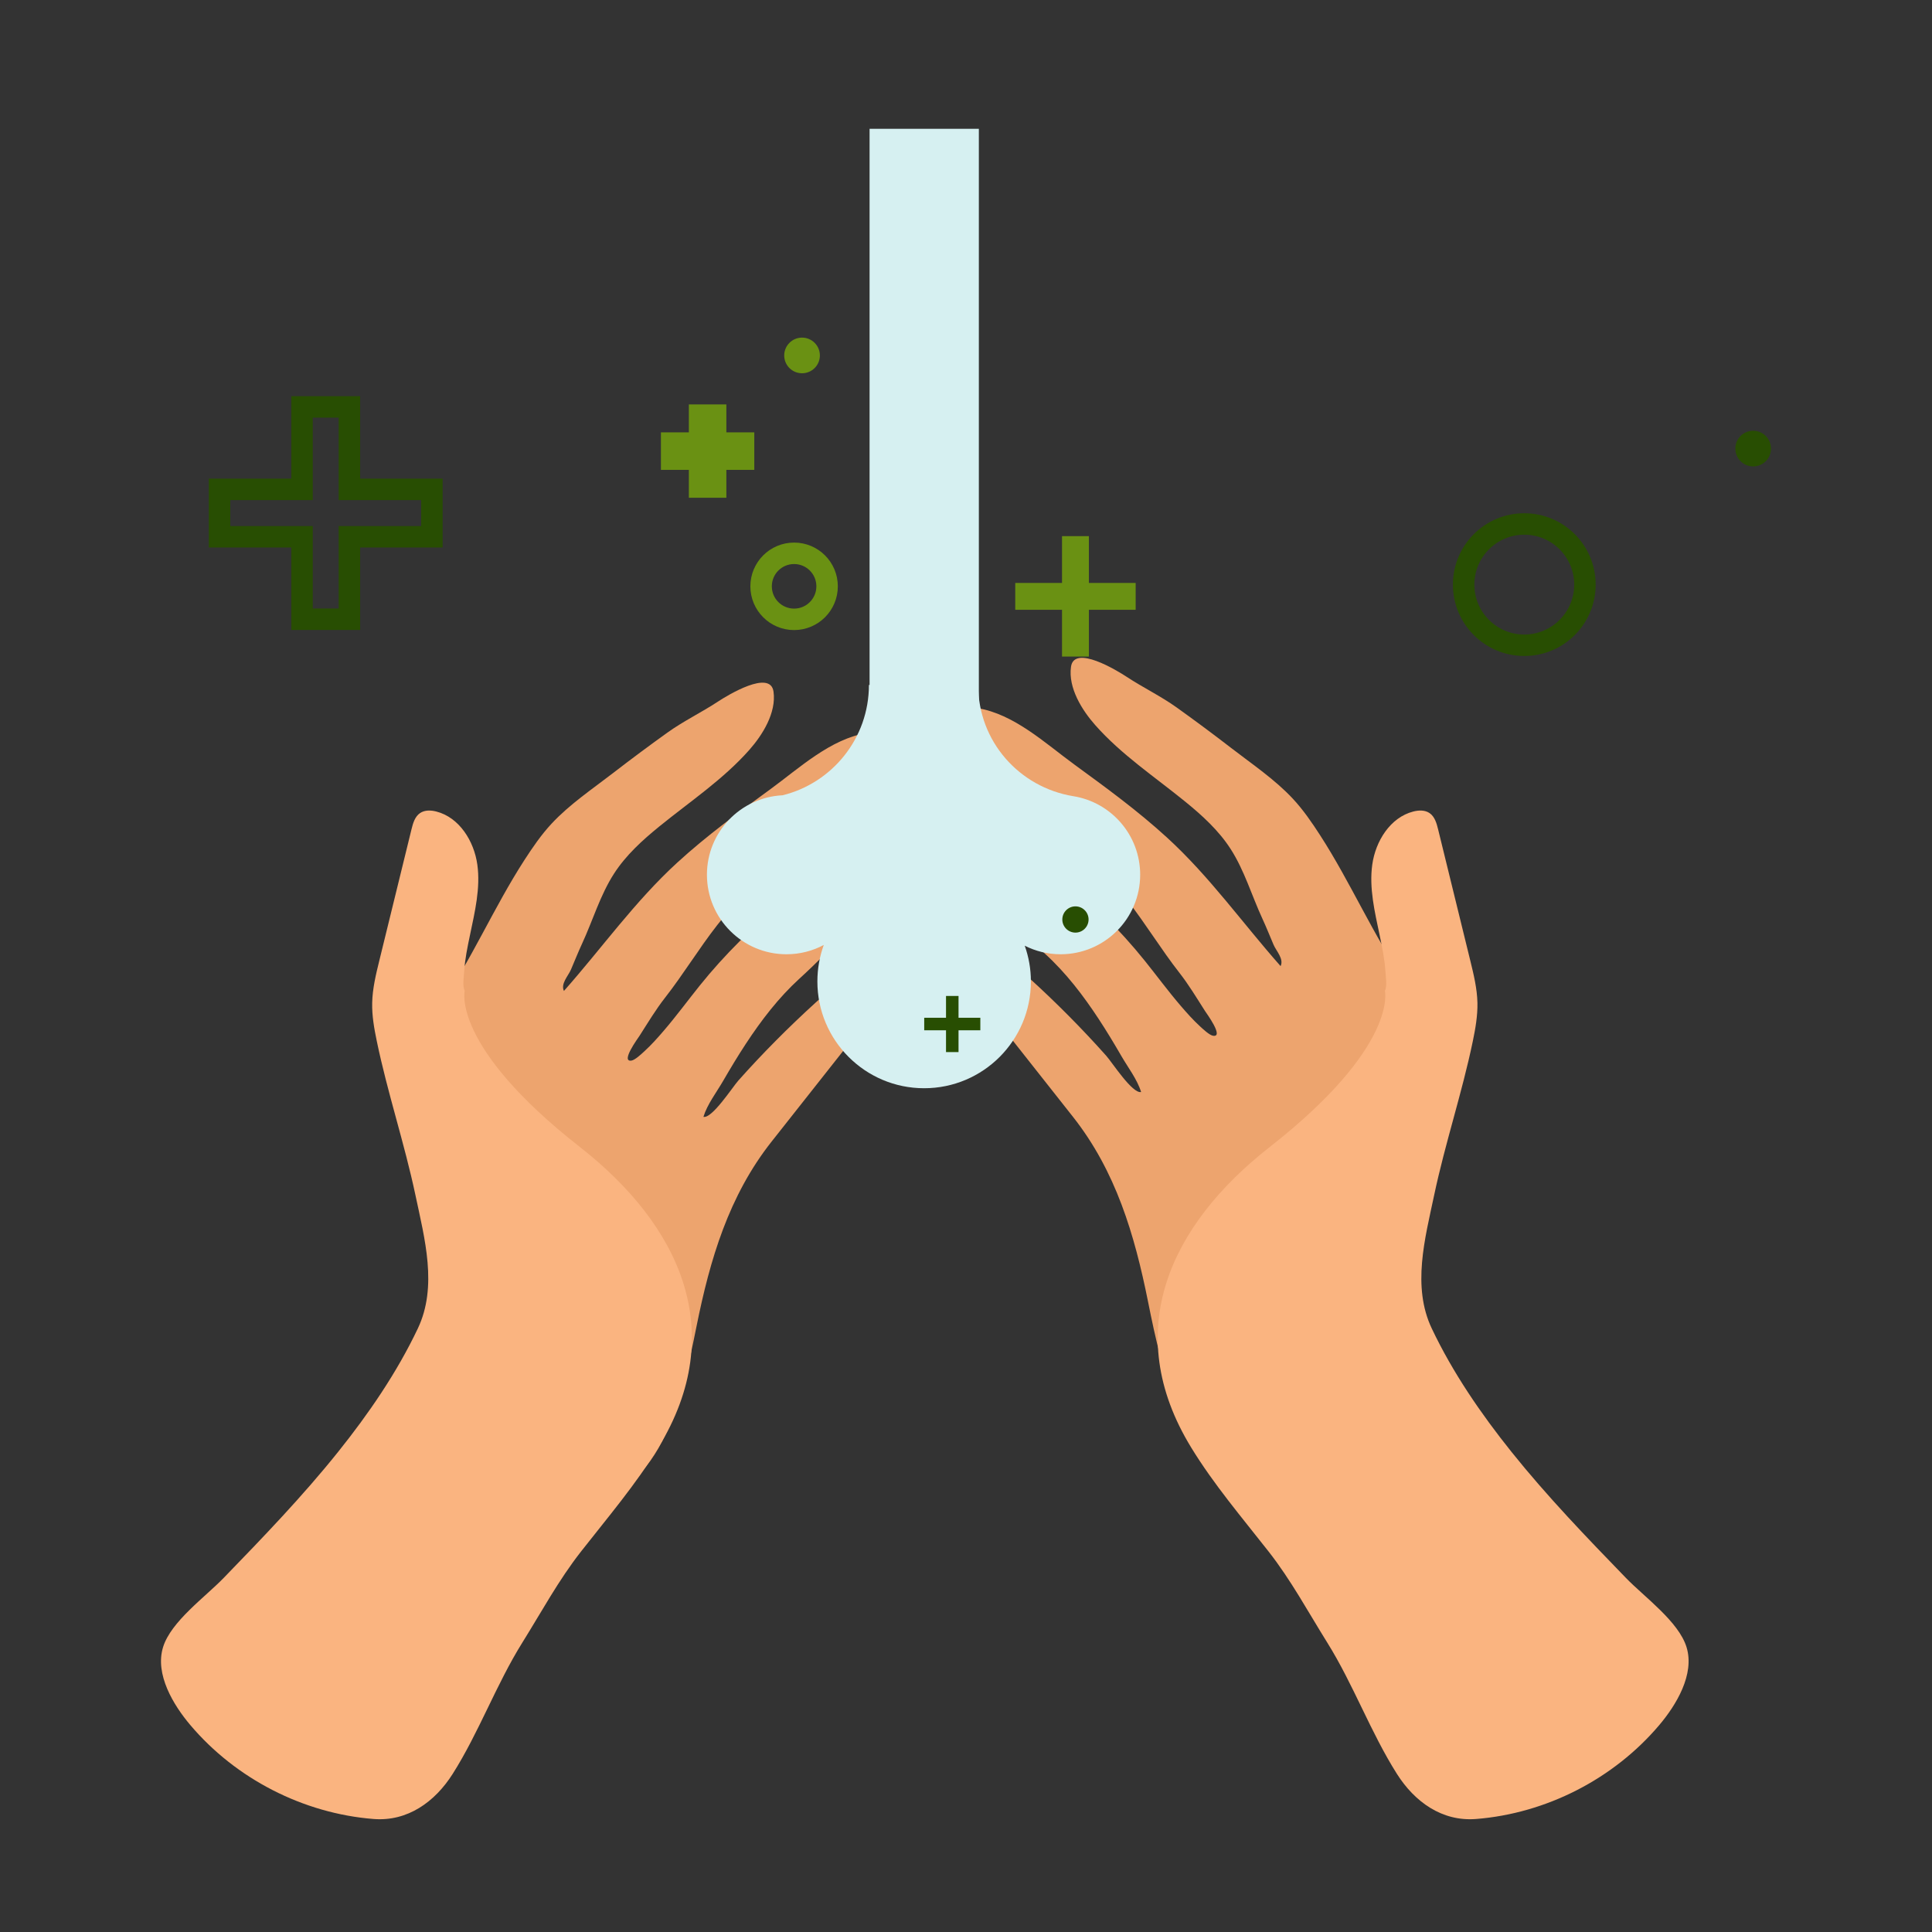 <svg width="120" height="120" viewBox="0 0 120 120" fill="none" xmlns="http://www.w3.org/2000/svg">
<rect x="0" y="0" width="120" height="120" fill="#333333" stroke="none"/>
<path d="M26.827 30.396H21.703V25.273H18.76V30.396H13.636V33.339H18.76V38.462H21.703V33.339H26.827V30.396Z" stroke="#284E02" stroke-width="1.333" stroke-miterlimit="10"/>
<path d="M98.443 36.311C98.443 38.392 96.756 40.078 94.676 40.078C92.595 40.078 90.909 38.392 90.909 36.311C90.909 34.231 92.595 32.545 94.676 32.545C96.756 32.545 98.443 34.231 98.443 36.311Z" stroke="#284E02" stroke-width="1.333" stroke-miterlimit="10"/>
<path d="M110 27.863C110 28.476 109.504 28.97 108.893 28.97C108.281 28.97 107.785 28.476 107.785 27.863C107.785 27.25 108.281 26.755 108.893 26.755C109.504 26.755 110 27.25 110 27.863Z" fill="#284E02"/>
<path d="M60.798 48.037H54.011V8H60.798V48.037Z" fill="#D6F0F1"/>
<path d="M59.797 50.31C60.315 50.263 60.859 50.814 61.265 51.071C61.788 51.401 62.303 51.744 62.81 52.096C63.842 52.811 64.843 53.57 65.811 54.37C67.74 55.966 69.544 57.729 71.112 59.684C71.858 60.614 72.565 61.575 73.341 62.479C73.72 62.92 74.111 63.359 74.54 63.752C74.71 63.908 75.125 64.305 75.356 64.335C76.033 64.423 74.936 62.937 74.841 62.788C74.331 61.99 73.837 61.165 73.254 60.42C72.124 58.975 71.161 57.38 70.026 55.925C69 54.611 67.727 53.595 66.429 52.564C64.658 51.158 63.024 49.581 61.555 47.862C60.721 46.884 59.895 45.714 60.044 44.438C60.06 44.295 60.096 44.142 60.205 44.05C60.338 43.94 60.531 43.953 60.702 43.98C62.99 44.352 64.909 46.157 66.716 47.476C68.697 48.921 70.683 50.371 72.491 52.027C75.137 54.448 77.178 57.338 79.54 60.007C79.756 59.559 79.273 59.075 79.103 58.679C78.872 58.14 78.656 57.595 78.41 57.062C77.749 55.633 77.293 54.061 76.434 52.728C75.694 51.58 74.669 50.647 73.609 49.785C71.71 48.242 69.646 46.87 68.026 45.036C67.203 44.105 66.34 42.728 66.521 41.418C66.715 40.018 69.381 41.645 69.974 42.035C71.002 42.712 72.111 43.243 73.101 43.953C74.238 44.768 75.362 45.602 76.469 46.457C77.761 47.455 79.19 48.415 80.305 49.614C80.95 50.306 81.486 51.091 82 51.886C83.9 54.825 85.297 58.111 87.28 60.976C87.379 63.733 87.19 66.33 85.7 68.769C85.559 68.999 85.497 69.232 85.493 69.455C84.784 70.313 83.939 71.244 82.92 72.254C75.696 79.417 74.965 85.306 82.335 94.26C81.013 93.496 79.535 93.148 78.186 92.436C75.9 91.23 74.338 89.947 73.24 87.573C72.257 85.445 71.764 83.126 71.305 80.84C70.469 76.681 69.304 72.736 66.641 69.364C65.044 67.341 63.447 65.318 61.85 63.295C60.864 62.047 59.818 60.546 60.203 59.002C60.299 58.615 60.619 58.184 61.003 58.292C61.119 58.325 61.215 58.403 61.308 58.48C63.071 59.936 64.769 61.472 66.379 63.096C67.179 63.903 67.957 64.73 68.712 65.578C69.079 65.99 70.338 67.949 70.876 67.827C70.639 67.05 70.062 66.304 69.654 65.598C69.204 64.821 68.741 64.052 68.248 63.301C67.287 61.836 66.212 60.428 64.913 59.244C62.787 57.303 60.928 55.237 59.648 52.62C59.443 52.201 59.171 51.571 59.177 51.107C59.181 50.738 59.429 50.343 59.797 50.31Z" fill="#EDA46E"/>
<path d="M78.861 71.246C86.87 64.973 86.018 61.539 86.018 61.539C86.168 61.267 86.07 60.656 86.052 60.356C86.007 59.587 85.847 58.83 85.69 58.078C85.389 56.635 85.031 55.163 85.234 53.703C85.437 52.243 86.353 50.77 87.782 50.405C88.118 50.319 88.498 50.305 88.786 50.498C89.114 50.717 89.231 51.135 89.325 51.517C89.991 54.233 90.657 56.949 91.322 59.665C91.534 60.528 91.746 61.4 91.766 62.288C91.782 63.086 91.643 63.879 91.481 64.661C90.812 67.883 89.76 71.01 89.079 74.229C88.506 76.935 87.693 79.908 88.929 82.513C90.233 85.261 91.985 87.811 93.882 90.18C96.087 92.935 98.538 95.478 100.991 98.01C102.145 99.201 104.266 100.719 104.754 102.308C105.275 104 104.104 105.913 103.062 107.145C100.236 110.487 96.043 112.637 91.679 112.981C89.566 113.147 87.865 111.916 86.765 110.179C85.126 107.592 84.066 104.63 82.435 102.018C81.245 100.112 80.189 98.148 78.798 96.372C77.142 94.259 75.394 92.207 73.989 89.912C69.552 82.663 72.694 76.076 78.861 71.246Z" fill="#FAB480"/>
<path d="M70.538 37.875H63.059V36.208H70.538V37.875Z" fill="#6A9113"/>
<path d="M65.964 40.78V33.301H67.633V40.78H65.964Z" fill="#6A9113"/>
<path d="M46.184 27.521H44.449V25.786H43.453V27.521H41.718V28.518H43.453V30.25H44.449V28.518H46.184V27.521Z" stroke="#6A9113" stroke-width="1.333" stroke-miterlimit="10"/>
<path d="M51.373 36.417C51.373 37.55 50.455 38.468 49.323 38.468C48.19 38.468 47.273 37.55 47.273 36.417C47.273 35.285 48.19 34.367 49.323 34.367C50.455 34.367 51.373 35.285 51.373 36.417Z" stroke="#6A9113" stroke-width="1.333" stroke-miterlimit="10"/>
<path d="M52.793 55.036C52.793 55.648 52.297 56.144 51.685 56.144C51.073 56.144 50.577 55.648 50.577 55.036C50.577 54.424 51.073 53.928 51.685 53.928C52.297 53.928 52.793 54.424 52.793 55.036Z" stroke="#284E02" stroke-width="1.333" stroke-miterlimit="10"/>
<path d="M50.924 22.077C50.924 22.69 50.428 23.184 49.817 23.184C49.205 23.184 48.709 22.69 48.709 22.077C48.709 21.467 49.205 20.97 49.817 20.97C50.428 20.97 50.924 21.467 50.924 22.077Z" fill="#6A9113"/>
<path d="M54.77 51.852C54.252 51.805 53.708 52.356 53.302 52.613C52.779 52.944 52.264 53.286 51.756 53.638C50.725 54.354 49.724 55.112 48.757 55.912C46.827 57.508 45.022 59.271 43.454 61.226C42.709 62.156 42.002 63.117 41.226 64.022C40.847 64.462 40.456 64.902 40.027 65.294C39.857 65.45 39.442 65.847 39.211 65.877C38.533 65.965 39.63 64.48 39.726 64.33C40.236 63.533 40.73 62.707 41.313 61.962C42.443 60.517 43.406 58.922 44.541 57.468C45.566 56.153 46.84 55.137 48.138 54.106C49.909 52.7 51.543 51.123 53.011 49.404C53.846 48.427 54.672 47.257 54.523 45.98C54.507 45.837 54.471 45.684 54.361 45.593C54.229 45.482 54.035 45.495 53.865 45.523C51.577 45.894 49.658 47.7 47.851 49.018C45.87 50.464 43.884 51.913 42.076 53.569C39.43 55.99 37.389 58.881 35.027 61.549C34.811 61.102 35.294 60.617 35.464 60.221C35.695 59.682 35.911 59.137 36.157 58.605C36.819 57.175 37.275 55.604 38.133 54.271C38.872 53.122 39.898 52.189 40.958 51.327C42.857 49.784 44.92 48.412 46.541 46.578C47.364 45.648 48.227 44.27 48.045 42.96C47.852 41.56 45.186 43.187 44.593 43.577C43.564 44.254 42.455 44.786 41.466 45.495C40.328 46.31 39.205 47.145 38.098 48C36.806 48.997 35.377 49.958 34.262 51.156C33.617 51.848 33.081 52.634 32.567 53.428C30.667 56.367 29.27 59.653 27.287 62.518C27.187 65.275 27.377 67.873 28.867 70.311C29.008 70.541 29.07 70.774 29.074 70.997C29.783 71.855 30.628 72.786 31.647 73.796C38.871 80.96 39.602 86.848 32.232 95.802C33.554 95.038 35.032 94.691 36.381 93.978C38.667 92.772 40.229 91.489 41.327 89.115C42.31 86.988 42.803 84.668 43.262 82.382C44.098 78.224 45.263 74.278 47.925 70.906C49.523 68.883 51.12 66.86 52.717 64.838C53.703 63.589 54.749 62.088 54.364 60.544C54.268 60.157 53.948 59.726 53.564 59.834C53.448 59.867 53.352 59.945 53.259 60.022C51.496 61.478 49.798 63.015 48.188 64.639C47.388 65.445 46.609 66.272 45.855 67.121C45.489 67.532 44.229 69.491 43.691 69.369C43.928 68.592 44.504 67.847 44.913 67.141C45.363 66.363 45.826 65.594 46.319 64.843C47.28 63.378 48.355 61.971 49.654 60.786C51.78 58.846 53.639 56.779 54.919 54.162C55.123 53.743 55.396 53.114 55.39 52.649C55.386 52.28 55.138 51.886 54.77 51.852Z" fill="#EDA46E"/>
<path d="M36.022 71.246C28.012 64.973 28.864 61.539 28.864 61.539C28.714 61.267 28.812 60.656 28.83 60.356C28.875 59.587 29.035 58.83 29.192 58.078C29.493 56.635 29.851 55.163 29.648 53.703C29.445 52.243 28.529 50.77 27.1 50.405C26.765 50.319 26.384 50.305 26.096 50.498C25.768 50.717 25.651 51.135 25.557 51.517C24.891 54.233 24.226 56.949 23.56 59.665C23.348 60.528 23.136 61.4 23.117 62.288C23.099 63.086 23.239 63.879 23.402 64.661C24.07 67.883 25.122 71.01 25.803 74.229C26.376 76.935 27.189 79.908 25.953 82.513C24.649 85.261 22.897 87.811 21 90.18C18.795 92.935 16.344 95.478 13.891 98.01C12.738 99.201 10.616 100.719 10.128 102.308C9.607 104 10.778 105.913 11.82 107.145C14.646 110.487 18.839 112.637 23.203 112.981C25.316 113.147 27.017 111.916 28.117 110.179C29.756 107.592 30.816 104.63 32.447 102.018C33.637 100.112 34.693 98.148 36.085 96.372C37.74 94.259 39.489 92.207 40.893 89.912C45.33 82.663 42.188 76.076 36.022 71.246Z" fill="#FAB480"/>
<path d="M66.661 49.452C63.312 48.901 60.757 46.05 60.757 42.545H53.97C53.97 45.858 51.687 48.636 48.609 49.396C45.992 49.522 43.909 51.682 43.909 54.331C43.909 57.059 46.121 59.271 48.85 59.271C49.687 59.271 50.475 59.062 51.166 58.694C50.909 59.401 50.769 60.165 50.769 60.961C50.769 64.623 53.737 67.592 57.4 67.592C61.062 67.592 64.031 64.623 64.031 60.961C64.031 60.181 63.895 59.434 63.648 58.739C64.318 59.078 65.075 59.271 65.877 59.271C68.606 59.271 70.818 57.059 70.818 54.331C70.818 51.868 69.017 49.828 66.661 49.452Z" fill="#D6F0F1"/>
<path d="M67.613 57.111C67.613 57.561 67.248 57.926 66.798 57.926C66.348 57.926 65.983 57.561 65.983 57.111C65.983 56.661 66.348 56.296 66.798 56.296C67.248 56.296 67.613 56.661 67.613 57.111Z" fill="#284E02"/>
<path d="M60.89 63.215H59.536V61.861H58.759V63.215H57.405V63.993H58.759V65.347H59.536V63.993H60.89V63.215Z" fill="#284E02"/>
</svg>
